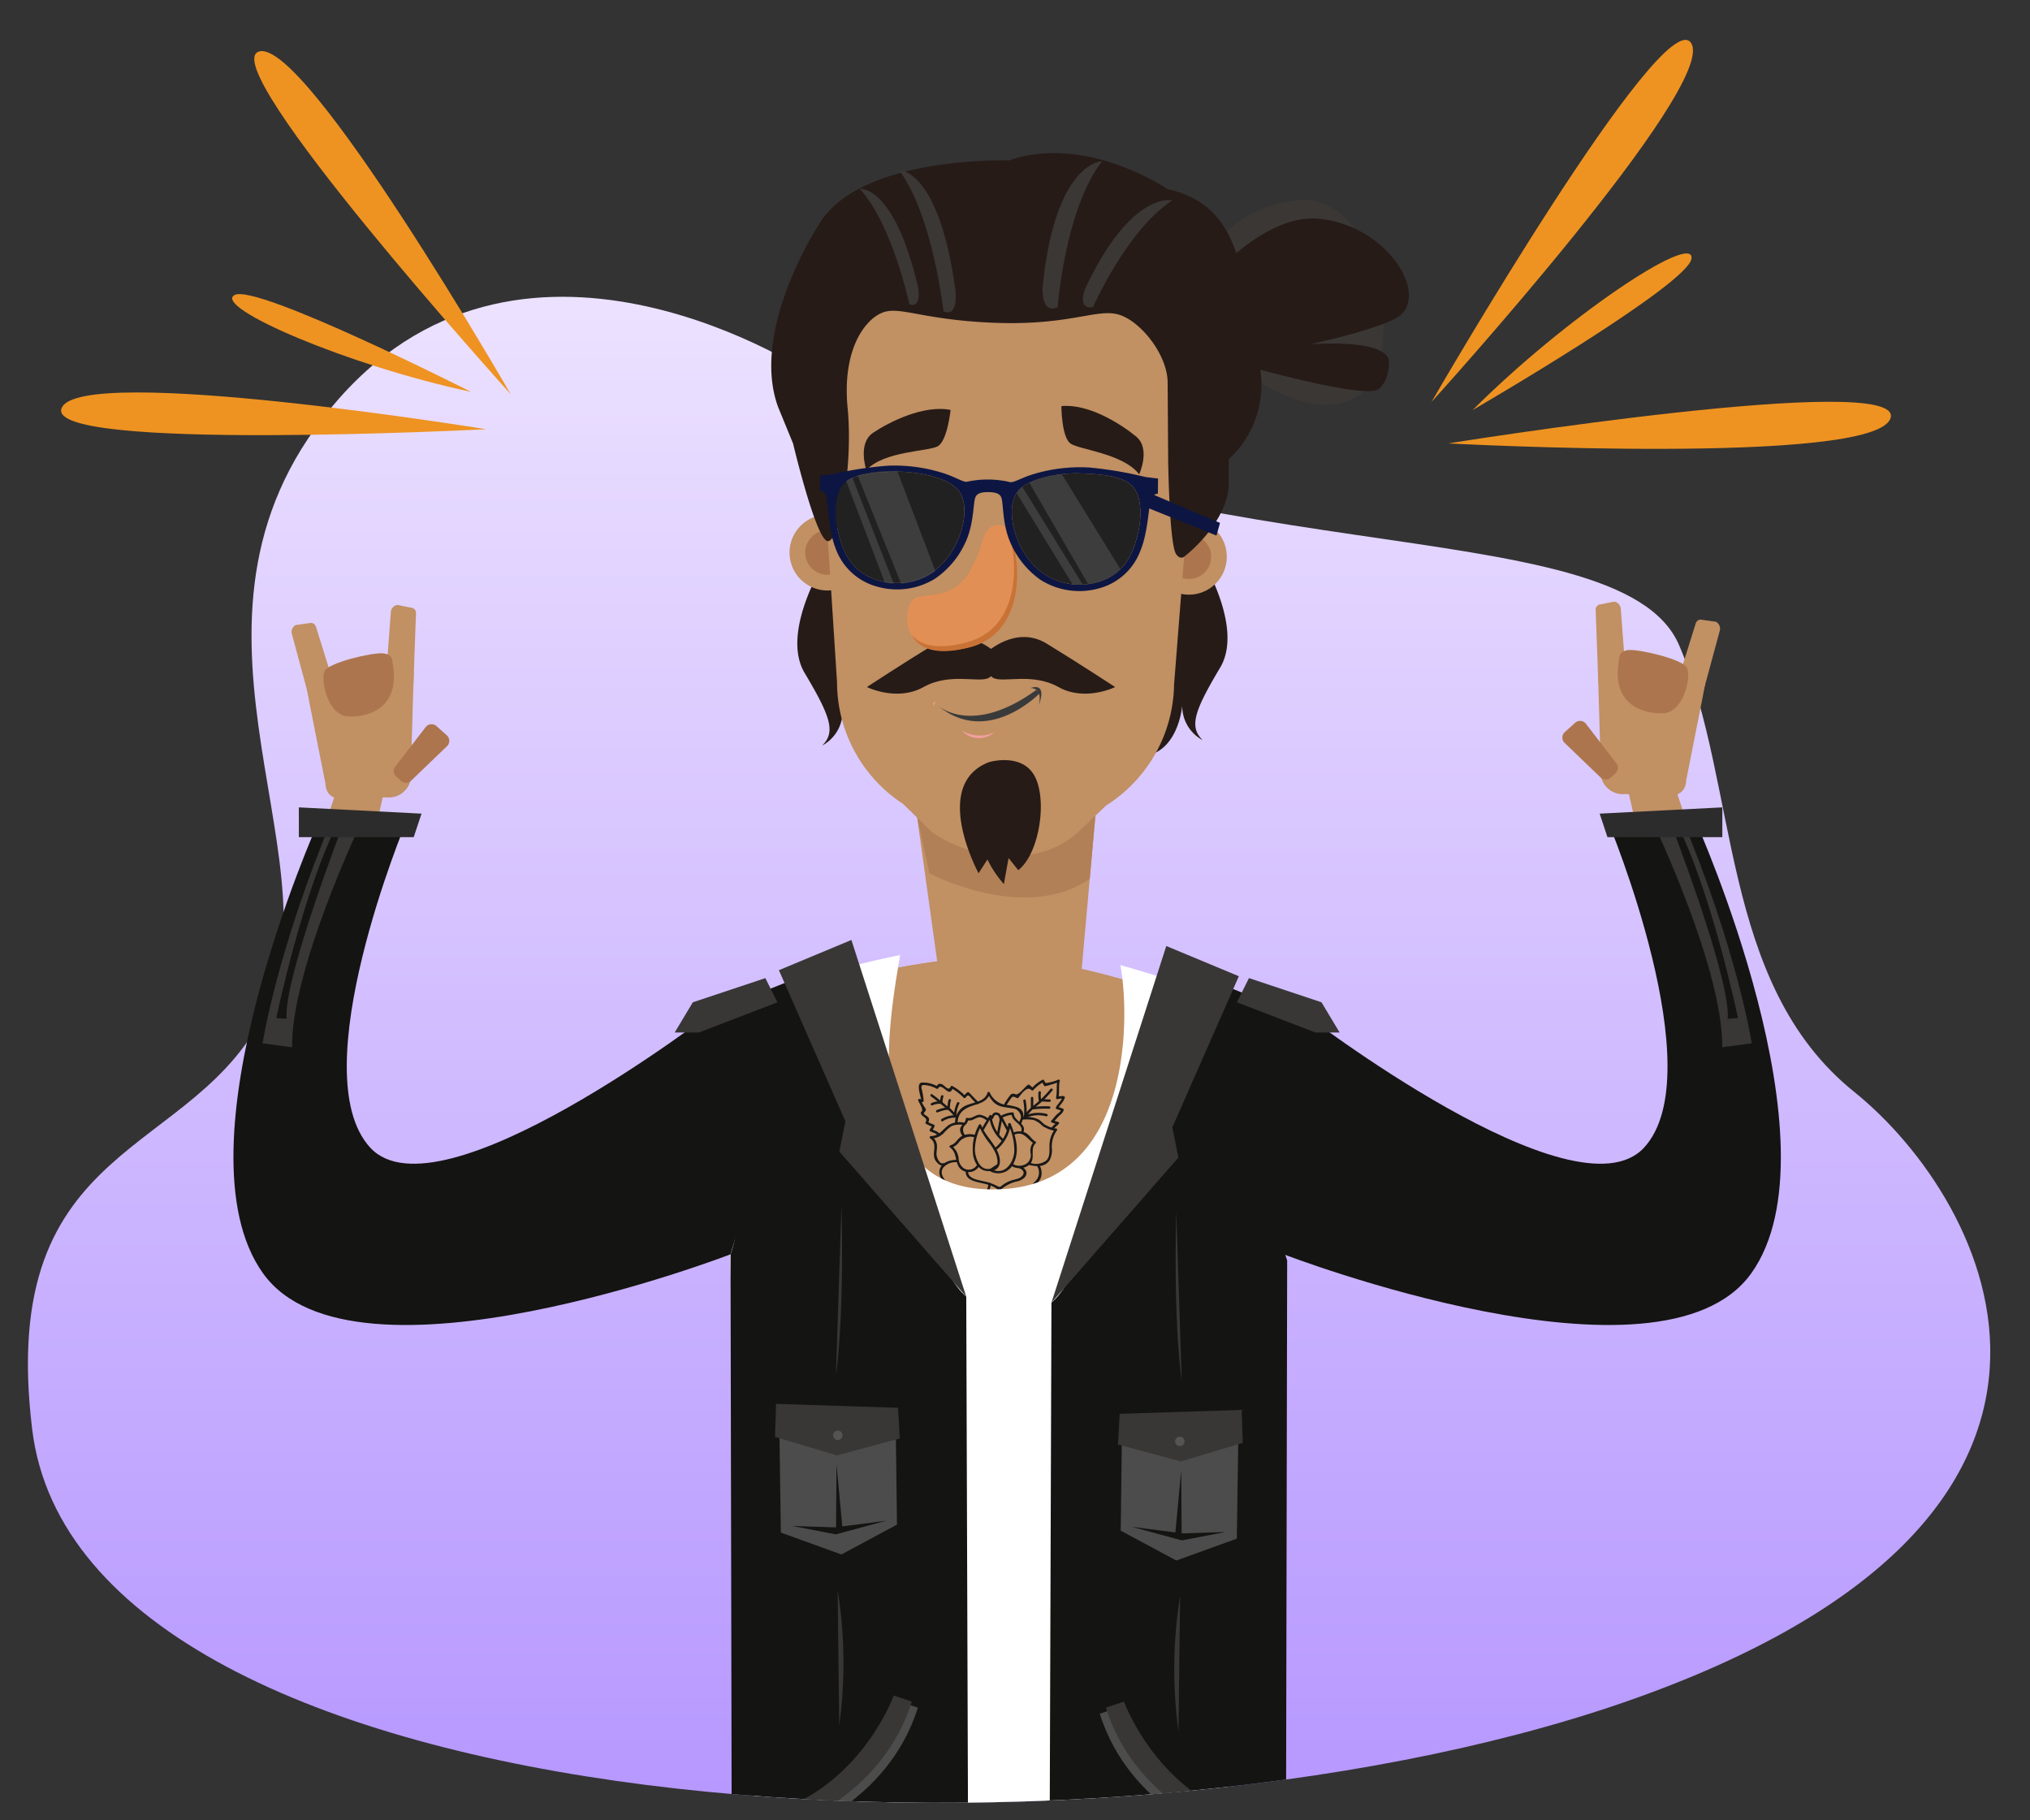 <svg xmlns="http://www.w3.org/2000/svg" xmlns:xlink="http://www.w3.org/1999/xlink" width="232" height="208" viewBox="0 0 232 208">
  <rect x="0" y="0" width="232" height="208" fill="#333333" stroke="none"/>
  <defs>
    <clipPath id="clip-path">
      <path id="Trazado_5354" data-name="Trazado 5354" d="M6614.078,1080.587c-13.524-10.872-.93-34.782-5.278-49.981l-12.52-72.413H6427.559v120.113c-9.863,10.158-25.125,12.865-21.707,40.86,5.577,45.68,121.018,52.257,181.919,31.175S6629.557,1093.03,6614.078,1080.587Z" fill="none"/>
    </clipPath>
    <linearGradient id="linear-gradient" x1="0.5" x2="0.5" y2="1" gradientUnits="objectBoundingBox">
      <stop offset="0" stop-color="#f1e8ff"/>
      <stop offset="0.256" stop-color="#e0d1ff"/>
      <stop offset="1" stop-color="#b393ff"/>
    </linearGradient>
  </defs>
  <g id="Grupo_2594" data-name="Grupo 2594" transform="translate(-6402.172 -955.824)">
    <g id="Grupo_2593" data-name="Grupo 2593">
      <g id="Grupo_2592" data-name="Grupo 2592">
        <g id="Grupo_2591" data-name="Grupo 2591">
          <g id="Grupo_2590" data-name="Grupo 2590" clip-path="url(#clip-path)">
            <path id="Trazado_5233" data-name="Trazado 5233" d="M6495.056,998.687s-32.52-21.822-54.144,2.681-.183,52.093-8.219,69.567-30.953,14.559-26.841,48.231c5.577,45.68,121.018,52.257,181.919,31.175s41.786-57.311,26.307-69.754-13.144-35.066-20.016-51.056S6534.961,1022.165,6495.056,998.687Z" fill="url(#linear-gradient)"/>
            <g id="Grupo_2589" data-name="Grupo 2589">
              <path id="Trazado_5234" data-name="Trazado 5234" d="M6592.744,1043.122l5.312,16.158-6.973-.462-3.119-13.926Z" fill="#c19063"/>
              <g id="Grupo_2571" data-name="Grupo 2571">
                <path id="Trazado_5235" data-name="Trazado 5235" d="M6596.721,1035.694c.016-.106.307-1.6.3-1.7-.035-1.036-.909-1.368-1.9-1.411l-8.035-1.911a1.838,1.838,0,0,0-.968.005,1.893,1.893,0,0,0-1.329,1.727l.351,11.935a2.054,2.054,0,0,0,.382,1.108,2.541,2.541,0,0,0,2.392,1.109l4.07.179c2.291.292,2.853-.725,2.9-1.77Z" fill="#c19063"/>
              </g>
              <path id="Trazado_5236" data-name="Trazado 5236" d="M6586.79,1044.187l-.546.49a.851.851,0,0,1-1.2-.065l-4.1-3.94a.85.85,0,0,1,.065-1.2l1.177-1.056a.85.85,0,0,1,1.2.066l3.47,4.505A.849.849,0,0,1,6586.79,1044.187Z" fill="#ad754e"/>
              <path id="Trazado_5237" data-name="Trazado 5237" d="M6584.832,1033.744l-.3-8.248a.6.6,0,0,1,.565-.613l1.55-.313a.885.885,0,0,1,.753.766l.568,7.538c.007.362-.851.333-1.21.29l-.889.852C6585.572,1033.981,6584.84,1034.04,6584.832,1033.744Z" fill="#c19063"/>
              <path id="Trazado_5238" data-name="Trazado 5238" d="M6593.512,1034.917l2.461-7.878a.6.6,0,0,1,.737-.39l1.566.221a.884.884,0,0,1,.455.974l-1.975,7.3c-.113.344-.912.03-1.237-.129l-1.122.507C6594.131,1035.387,6593.421,1035.2,6593.512,1034.917Z" fill="#c19063"/>
              <path id="Trazado_5239" data-name="Trazado 5239" d="M6587.228,1031.071s-.1-.869,1.09-.971,6.1,1.022,6.639,2.009-.34,5.108-2.689,5.21S6586.207,1036.333,6587.228,1031.071Z" fill="#ad754e"/>
              <g id="Grupo_2588" data-name="Grupo 2588">
                <path id="Trazado_5240" data-name="Trazado 5240" d="M6441.5,1043.5l-5.312,16.158,6.972-.462,3.119-13.926Z" fill="#c19063"/>
                <path id="Trazado_5241" data-name="Trazado 5241" d="M6538.742,1018.349s5.837,8.789,2.877,13.757-3.576,6.755-2,8.293a4.425,4.425,0,0,1-2.336-3.959s-.362,4.863-3.934,5.709-24.981-6.188-24.981-6.188Z" fill="#261b17"/>
                <path id="Trazado_5242" data-name="Trazado 5242" d="M6497.008,1018.967s-5.836,8.788-2.876,13.756,3.575,6.755,2,8.293a4.423,4.423,0,0,0,2.335-3.958s.363,4.862,3.934,5.708,24.981-6.188,24.981-6.188Z" fill="#261b17"/>
                <path id="Trazado_5243" data-name="Trazado 5243" d="M6539.187,987.389c.106-.317,2.115-7.788,11.418-8.7s12.685,18.747,6.66,22.447-15.435-4.7-15.435-4.7Z" fill="#3a3735"/>
                <path id="Trazado_5244" data-name="Trazado 5244" d="M6536.65,992.252s8.391-12.369,16.459-11.417,12.718,9.3,8.49,11.417-17.289,4.7-19.769,4.179S6536.544,993.52,6536.65,992.252Z" fill="#261b17"/>
                <g id="Grupo_2572" data-name="Grupo 2572">
                  <circle id="Elipse_476" data-name="Elipse 476" cx="4.334" cy="4.334" r="4.334" transform="translate(6533.71 1015.109)" fill="#c19063"/>
                  <circle id="Elipse_477" data-name="Elipse 477" cx="2.543" cy="2.543" r="2.543" transform="translate(6535.502 1016.901)" fill="#ad754e"/>
                </g>
                <g id="Grupo_2573" data-name="Grupo 2573">
                  <circle id="Elipse_478" data-name="Elipse 478" cx="4.334" cy="4.334" r="4.334" transform="translate(6492.402 1014.632)" fill="#c19063"/>
                  <circle id="Elipse_479" data-name="Elipse 479" cx="2.543" cy="2.543" r="2.543" transform="translate(6494.194 1016.424)" fill="#ad754e"/>
                </g>
                <ellipse id="Elipse_480" data-name="Elipse 480" cx="23.471" cy="18.206" rx="23.471" ry="18.206" transform="matrix(0.999, -0.032, 0.032, 0.999, 6490.717, 1134.162)" fill="#c19063"/>
                <path id="Trazado_5245" data-name="Trazado 5245" d="M6489.114,1159.933l51.411.691,6.491,37.854h-59.152Z" fill="#0f3d6b"/>
                <path id="Trazado_5246" data-name="Trazado 5246" d="M6506.977,1049.142l2.81,20.169,15.75.114,1.845-20.631Z" fill="#c19063"/>
                <path id="Trazado_5247" data-name="Trazado 5247" d="M6508.39,1055.614s10.915,5.781,18.326.616l.665-7.436-20.4.348Z" fill="#b28056"/>
                <path id="Trazado_5248" data-name="Trazado 5248" d="M6517.855,1068.695l29.588,5s10.059,5.739-.833,17.277l-9.18,64.842a76.8,76.8,0,0,1-46.136-3.454l-4.87-60.591s-13-8.9.143-19.741Z" fill="#c19063"/>
                <path id="Trazado_5249" data-name="Trazado 5249" d="M6540.939,1077.554l6.5-3.861s-21.647-9.259-33.339-8.488-20.689,4.084-27.537,6.821l16.252,12.208Z" fill="#c19063"/>
                <path id="Trazado_5250" data-name="Trazado 5250" d="M6486.567,1072.026c6.848-2.737,15.844-6.05,27.537-6.821s33.339,8.488,33.339,8.488,10.059,5.739-.833,17.277l-9.18,64.842a76.8,76.8,0,0,1-46.136-3.453l-4.87-60.592S6473.422,1082.87,6486.567,1072.026Z" fill="#c19063"/>
                <g id="Grupo_2574" data-name="Grupo 2574">
                  <path id="Trazado_5251" data-name="Trazado 5251" d="M6514.312,1084.389c.5,1.332,1.8,2.272,2.088,3.69.2.981-.24,1.558-1.235,1.565-1.024.007-1.561-.81-1.769-1.747a5.627,5.627,0,0,1,.639-3.514c.073-.162.312-.021.239.14a6.073,6.073,0,0,0-.686,2.705c.037.909.57,2.457,1.794,2.129l.757-.5a1.082,1.082,0,0,0,.015-.5,2.522,2.522,0,0,0-.232-.828,6.191,6.191,0,0,0-.624-1.019,8.945,8.945,0,0,1-1.253-2.05c-.062-.168.206-.24.267-.074Z" fill="#191817"/>
                  <path id="Trazado_5252" data-name="Trazado 5252" d="M6517.671,1084.342a4.4,4.4,0,0,1-1.665,2.9c-.152.094-.292-.146-.14-.239a4.236,4.236,0,0,0,1.538-2.732c.026-.176.293-.1.267.073Z" fill="#191817"/>
                  <path id="Trazado_5253" data-name="Trazado 5253" d="M6517.686,1084.243c.534,1.39,1.051,2.982.37,4.419a1.935,1.935,0,0,1-2.671,1.023c-.16-.077-.02-.316.14-.239,1.442.7,2.445-.678,2.566-1.982a7.094,7.094,0,0,0-.672-3.147c-.064-.167.2-.239.267-.074Z" fill="#191817"/>
                  <path id="Trazado_5254" data-name="Trazado 5254" d="M6517.205,1084.946q-.372-.681-.72-1.374l.253-.033-.352,1.859c-.033.175-.3.1-.267-.074l.352-1.859a.14.14,0,0,1,.253-.033q.348.693.721,1.374c.085.156-.154.3-.24.14Z" fill="#191817"/>
                  <path id="Trazado_5255" data-name="Trazado 5255" d="M6516.69,1086.214a4.3,4.3,0,0,1-1.458-2.812l.253.033-.893,1.507a.138.138,0,0,1-.239-.139l.893-1.508a.14.14,0,0,1,.253.033,4.045,4.045,0,0,0,1.331,2.646c.142.1,0,.346-.14.24Z" fill="#191817"/>
                  <path id="Trazado_5256" data-name="Trazado 5256" d="M6516.41,1083.764c-.031-.229-.1-.536-.384-.552-.239-.014-.282.29-.394.447s-.343,0-.239-.14a3.282,3.282,0,0,1,.258-.441.5.5,0,0,1,.458-.135c.41.075.529.459.578.821.023.176-.254.175-.277,0Z" fill="#191817"/>
                  <path id="Trazado_5257" data-name="Trazado 5257" d="M6517.964,1085.241a1.846,1.846,0,0,1,1.285-.037c.537.2.772.77,1.249,1.056a.14.14,0,0,1,.028.218c-.709.631.075,1.78-.742,2.45a1.769,1.769,0,0,1-1.994.138.139.139,0,0,1,.14-.239,1.468,1.468,0,0,0,1.4.051,1.175,1.175,0,0,0,.63-1.266,1.481,1.481,0,0,1,.366-1.33l.029.217c-.751-.451-1.178-1.486-2.255-1.019-.162.07-.3-.168-.14-.239Z" fill="#191817"/>
                  <path id="Trazado_5258" data-name="Trazado 5258" d="M6513.472,1085.758a1.667,1.667,0,0,0-1.78.68,1.548,1.548,0,0,1-.831.528l.033-.254a2.129,2.129,0,0,1,.843,1.566,1.377,1.377,0,0,0,.626,1.068,1.1,1.1,0,0,0,1.461-.394.139.139,0,0,1,.24.14,1.375,1.375,0,0,1-1.841.493c-1.041-.538-.527-1.99-1.469-2.633a.141.141,0,0,1,.034-.254c.638-.182.781-.749,1.311-1.066a2.1,2.1,0,0,1,1.447-.141c.175.032.1.3-.074.267Z" fill="#191817"/>
                  <path id="Trazado_5259" data-name="Trazado 5259" d="M6516.518,1083.34a3.351,3.351,0,0,1,1.379-.414.142.142,0,0,1,.139.138c.026.9,1.542,1.135,1.075,2.178-.073.162-.312.021-.239-.14.228-.509-.345-.86-.656-1.169a1.267,1.267,0,0,1-.457-.869l.138.139a3.251,3.251,0,0,0-1.305.4c-.17.056-.243-.211-.074-.267Z" fill="#191817"/>
                  <path id="Trazado_5260" data-name="Trazado 5260" d="M6514.962,1083.857a5.652,5.652,0,0,0-.5-.3c-.413-.167-.635,0-.977.158a1.182,1.182,0,0,1-.835.115l.175-.133a1.009,1.009,0,0,1-.181.505c-.1.145-.294.27-.359.43a.918.918,0,0,0,.167.88c.1.148-.14.287-.24.14a1.108,1.108,0,0,1-.313-.807c.069-.464.6-.679.649-1.148a.142.142,0,0,1,.176-.134c.542.124.934-.388,1.463-.362a2.232,2.232,0,0,1,.913.412c.157.085.017.324-.14.239Z" fill="#191817"/>
                  <path id="Trazado_5261" data-name="Trazado 5261" d="M6518.844,1089.091c.561.242.885.77.416,1.287a1.885,1.885,0,0,1-1,.473,4.157,4.157,0,0,0-1.783.977.141.141,0,0,1-.2,0c-.724-.708-1.8-.721-2.725-1.023-.54-.177-.965-.423-1.015-1.028-.015-.178.262-.177.277,0,.063.761,1.223.89,1.808,1.033a5.931,5.931,0,0,1,1.537.543c.312.169.336.071.611-.13a3.7,3.7,0,0,1,.8-.443c.3-.121.615-.173.921-.273.635-.206,1.013-.829.206-1.177-.163-.07-.022-.309.14-.239Z" fill="#191817"/>
                  <path id="Trazado_5262" data-name="Trazado 5262" d="M6515.388,1091.1a1.647,1.647,0,0,1-1.311,1.63,2.036,2.036,0,0,1-1.145-.226,2.745,2.745,0,0,0-2.308-.115.14.14,0,0,1-.2-.157c.324-1.049-1.061-1.569-.884-2.64.154-.929,1.2-1.252,2.014-1.235a.139.139,0,0,1,0,.277,1.814,1.814,0,0,0-1.592.629c-.37.561-.036,1.085.307,1.534a1.518,1.518,0,0,1,.422,1.509l-.2-.157a2.766,2.766,0,0,1,2.142-.069c.48.165.928.486,1.465.369a1.378,1.378,0,0,0,1.02-1.349.139.139,0,0,1,.277,0Z" fill="#191817"/>
                  <path id="Trazado_5263" data-name="Trazado 5263" d="M6512.247,1084.367a2.393,2.393,0,0,0-1.325.134,4.375,4.375,0,0,0-.875.782,2.1,2.1,0,0,1-1.488.637l.07-.258a1.35,1.35,0,0,1,.627,1.167c.006.3-.058.6-.055.908,0,.266.326,1.179.79,1,.167-.064.239.2.074.267-.373.144-.829-.312-1-.606-.474-.836.356-1.82-.58-2.5a.14.14,0,0,1,.07-.258c.97-.017,1.308-.724,2-1.23a2.335,2.335,0,0,1,1.691-.323c.177.013.178.291,0,.277Z" fill="#191817"/>
                  <path id="Trazado_5264" data-name="Trazado 5264" d="M6518.654,1084.045c.191-.423.307-.657.038-1.072a.954.954,0,0,0-.764-.487c-.439-.092-.9-.116-1.328-.234-.825-.225-1.142-.759-1.557-1.455l.253-.033c-.231.771-.853,1.05-1.576,1.273-1.187.366-2.076.779-2.118,2.154,0,.177-.282.178-.277,0a2.142,2.142,0,0,1,.917-1.873c.887-.581,2.432-.446,2.787-1.627a.14.14,0,0,1,.253-.033,2.37,2.37,0,0,0,1.718,1.394,6.752,6.752,0,0,1,1.476.305c.835.362.739,1.112.418,1.828-.073.162-.312.022-.24-.14Z" fill="#191817"/>
                  <path id="Trazado_5265" data-name="Trazado 5265" d="M6518.991,1083.486a3.343,3.343,0,0,1,1.889.259,5.531,5.531,0,0,1,.609.527,3.444,3.444,0,0,0,1.4.508.14.14,0,0,1,.061.231,3.172,3.172,0,0,0-.563,2.049,2.416,2.416,0,0,1-.262,1.347c-.57.837-1.537.714-2.386.522-.174-.039-.1-.306.074-.267a1.937,1.937,0,0,0,1.929-.228c.428-.4.357-1.034.372-1.571a3.228,3.228,0,0,1,.64-2.047l.061.231a3.638,3.638,0,0,1-1.52-.579,2.648,2.648,0,0,0-.99-.664,4.765,4.765,0,0,0-1.313-.041.139.139,0,0,1,0-.277Z" fill="#191817"/>
                  <path id="Trazado_5266" data-name="Trazado 5266" d="M6520.939,1088.914a1.739,1.739,0,0,1,.152,1.575c-.449.911-1.548,1.195-1.362,2.419a.141.141,0,0,1-.171.17,4.118,4.118,0,0,0-1.628-.077,6.68,6.68,0,0,1-1.192.174,2.135,2.135,0,0,1-.995-.22c-.343-.187-.555-.554-.922-.7-.163-.067-.091-.335.074-.268a2.28,2.28,0,0,1,.6.428,2.154,2.154,0,0,0,1.91.413,5.59,5.59,0,0,1,2.225-.013l-.17.17a1.888,1.888,0,0,1,.416-1.537c.181-.234.409-.414.6-.631a1.375,1.375,0,0,0,.216-1.759c-.077-.16.162-.3.24-.14Z" fill="#191817"/>
                  <path id="Trazado_5267" data-name="Trazado 5267" d="M6513.8,1081.948c-.191-.176-.372-.359-.551-.548-.223-.235-.4-.653-.72-.162a.141.141,0,0,1-.218.028,6.086,6.086,0,0,0-1.432-1.106l.189-.05c-.109.24-.145.492-.449.466s-.948-.947-1.221-.4a.14.14,0,0,1-.189.049,3.208,3.208,0,0,0-1.538-.422c-.33.074-.154.438-.1.7a10.2,10.2,0,0,1,.157,1.011c.017.177-.26.176-.277,0-.039-.393-.582-1.778-.008-1.978a3.225,3.225,0,0,1,1.907.449l-.19.05c.146-.291.31-.456.638-.328.384.151.761.863,1.032.267a.14.14,0,0,1,.189-.05,6.314,6.314,0,0,1,1.489,1.149l-.217.028a1.665,1.665,0,0,1,.45-.466.139.139,0,0,1,.168.021c.37.36.708.749,1.087,1.1.132.122-.065.317-.195.2Z" fill="#191817"/>
                  <path id="Trazado_5268" data-name="Trazado 5268" d="M6507.554,1081.757c-.117-.032-.235-.066-.352-.1l.171-.17a7.525,7.525,0,0,0,.509.907c.035.069.091.11.1.188.033.195-.253.392-.244.46.019.155.475.328.565.522.112.242.017.409-.115.623l-.05-.19a5.9,5.9,0,0,0,.742.332.141.141,0,0,1,.1.17,1.83,1.83,0,0,1-.312.537l-.049-.189c.283.142.693.234.9.491.108.139-.086.336-.2.2-.18-.229-.589-.322-.84-.448a.14.14,0,0,1-.05-.19,2.7,2.7,0,0,0,.284-.471l.1.171a6.512,6.512,0,0,1-.809-.359.14.14,0,0,1-.049-.19c.327-.53-.465-.582-.545-1.039a.146.146,0,0,1,.064-.156c.3-.214-.259-.989-.368-1.291a.14.14,0,0,1,.171-.171c.117.034.234.068.352.1a.139.139,0,0,1-.074.267Z" fill="#191817"/>
                  <path id="Trazado_5269" data-name="Trazado 5269" d="M6523.259,1079.434c-.095.627,0,1.258-.125,1.883l-.17-.17a2.579,2.579,0,0,1,.765-.073.139.139,0,0,1,.133.175c-.141.5-.539.8-.779,1.241l-.083-.2a4.48,4.48,0,0,1,.636.219.141.141,0,0,1,.1.17,1.206,1.206,0,0,1-.418.552c-.29.257-.508.568-.788.835l-.028-.218a6.283,6.283,0,0,0,.607.172.14.14,0,0,1,.061.232c-.184.177-.376.345-.553.53-.123.129-.319-.067-.2-.2.177-.185.369-.353.554-.53l.061.232a6.708,6.708,0,0,1-.674-.2.139.139,0,0,1-.028-.217c.2-.192.349-.422.542-.619s.491-.343.593-.646l.1.171a4.544,4.544,0,0,0-.636-.219.14.14,0,0,1-.083-.2c.224-.415.62-.708.751-1.174l.134.175a1.952,1.952,0,0,0-.692.063.14.14,0,0,1-.17-.171c.124-.623.03-1.256.125-1.883.026-.176.293-.1.267.074Z" fill="#191817"/>
                  <path id="Trazado_5270" data-name="Trazado 5270" d="M6523.239,1079.441a12.787,12.787,0,0,1-1.592.493.14.14,0,0,1-.157-.063,3.911,3.911,0,0,1-.231-.468l.189.049a4.281,4.281,0,0,0-1.174.918.14.14,0,0,1-.218.028c-.483-.583-1.212.509-1.5.868a.133.133,0,0,1-.135.035c-.281-.106-.437-.284-.668-.02a10.615,10.615,0,0,0-.648.979c-.1.146-.34.008-.239-.14a7.782,7.782,0,0,1,.774-1.172.386.386,0,0,1,.271-.149c.354-.024.333.227.723-.064.365-.272.65-.674,1.023-.955a.137.137,0,0,1,.14,0,1.879,1.879,0,0,1,.451.423l-.217.028a4.572,4.572,0,0,1,1.274-1.018.138.138,0,0,1,.189.05c.161.356.156.351.561.254a4.112,4.112,0,0,0,1.04-.315c.157-.085.3.154.14.239Z" fill="#191817"/>
                  <path id="Trazado_5271" data-name="Trazado 5271" d="M6522.342,1080.341" fill="#191817"/>
                  <path id="Trazado_5272" data-name="Trazado 5272" d="M6522.462,1080.41a11.886,11.886,0,0,1-1.607,1.632,6.416,6.416,0,0,0-1.483,1.5c-.087.156-.326.016-.239-.14a5.42,5.42,0,0,1,1.285-1.348,12.471,12.471,0,0,0,1.8-1.784c.107-.14.348,0,.24.139Z" fill="#191817"/>
                  <path id="Trazado_5273" data-name="Trazado 5273" d="M6511.257,1083.43a4.548,4.548,0,0,0-1.161-1.121c-.506-.409-1-.831-1.531-1.207-.144-.1-.006-.343.14-.239.552.39,1.062.826,1.587,1.25a4.711,4.711,0,0,1,1.2,1.177.139.139,0,0,1-.239.14Z" fill="#191817"/>
                  <path id="Trazado_5274" data-name="Trazado 5274" d="M6521.739,1083.38a3.536,3.536,0,0,0-2.242.137c-.162.073-.3-.166-.14-.239a3.825,3.825,0,0,1,2.456-.165.139.139,0,0,1-.074.267Z" fill="#191817"/>
                  <path id="Trazado_5275" data-name="Trazado 5275" d="M6522.081,1082.517a11.559,11.559,0,0,0-1.834.071c-.174.038-.248-.229-.074-.267a12.04,12.04,0,0,1,1.908-.081c.178-.011.177.267,0,.277Z" fill="#191817"/>
                  <path id="Trazado_5276" data-name="Trazado 5276" d="M6522.124,1081.725c-.291.011-.579-.033-.87-.038a.139.139,0,0,1,0-.277c.291.005.579.049.87.038.179-.007.178.27,0,.277Z" fill="#191817"/>
                  <path id="Trazado_5277" data-name="Trazado 5277" d="M6521.132,1080.642a2.851,2.851,0,0,0,.038.907c.054.171-.213.244-.267.074a3.074,3.074,0,0,1-.048-.981.139.139,0,0,1,.277,0Z" fill="#191817"/>
                  <path id="Trazado_5278" data-name="Trazado 5278" d="M6520.261,1081.284v1.133a.139.139,0,0,1-.277,0v-1.133a.139.139,0,0,1,.277,0Z" fill="#191817"/>
                  <path id="Trazado_5279" data-name="Trazado 5279" d="M6519.386,1081.549a6.18,6.18,0,0,1,.092,1.773.138.138,0,0,1-.277,0,5.909,5.909,0,0,0-.082-1.7.139.139,0,0,1,.267-.074Z" fill="#191817"/>
                  <path id="Trazado_5280" data-name="Trazado 5280" d="M6511.815,1081.925a3.206,3.206,0,0,0-.343,1.435c.01.178-.267.178-.277,0a3.39,3.39,0,0,1,.353-1.509c.067-.162.336-.091.267.074Z" fill="#191817"/>
                  <path id="Trazado_5281" data-name="Trazado 5281" d="M6510.844,1081.618c-.15.29-.056.642-.16.949-.058.167-.325.095-.268-.074.114-.335.021-.691.188-1.015.082-.158.321-.018.24.14Z" fill="#191817"/>
                  <path id="Trazado_5282" data-name="Trazado 5282" d="M6509.987,1081.132a1.761,1.761,0,0,0-.082.681.139.139,0,0,1-.277,0,1.955,1.955,0,0,1,.092-.754c.067-.163.336-.092.267.073Z" fill="#191817"/>
                  <path id="Trazado_5283" data-name="Trazado 5283" d="M6511.333,1083.536a2.577,2.577,0,0,0-1.409.4c-.151.1-.29-.144-.14-.24a2.831,2.831,0,0,1,1.549-.434c.178.008.179.285,0,.277Z" fill="#191817"/>
                  <path id="Trazado_5284" data-name="Trazado 5284" d="M6510.419,1082.631a4.621,4.621,0,0,0-1.094.3.139.139,0,0,1-.074-.268,4.954,4.954,0,0,1,1.168-.307c.179-.006.178.271,0,.278Z" fill="#191817"/>
                  <path id="Trazado_5285" data-name="Trazado 5285" d="M6509.593,1081.951a1.8,1.8,0,0,0-.844.17c-.158.083-.3-.156-.14-.239a2.086,2.086,0,0,1,.984-.208.139.139,0,0,1,0,.277Z" fill="#191817"/>
                </g>
                <path id="Trazado_5286" data-name="Trazado 5286" d="M6495.148,993.293c-.749-10.187,8.394-14.579,20.4-15.461,11.812-.868,23.747,4.739,24.055,14.652h.018l-.013.165c0,.106.01.21.009.317a18.121,18.121,0,0,1-.266,2.938l-3,38.154a16.622,16.622,0,0,1-7.749,13.793l-3.33,3.165a10.4,10.4,0,0,1-7.813,2.505,14.558,14.558,0,0,1-8.794-2.625l-3.285-3.214a16.621,16.621,0,0,1-7.548-13.9l-2.505-39.052C6495.245,994.246,6495.183,993.767,6495.148,993.293Z" fill="#c19063"/>
                <path id="Trazado_5287" data-name="Trazado 5287" d="M6488.19,1164.188l-2.876-71.664c-1.521-1.205-5.55-4.872-5.782-10.035-.181-4.028,1.969-7.92,6.389-11.567l.172-.142.208-.083a99.5,99.5,0,0,1,18.744-5.741c-1.359,8.087-4.9,27.445,11.4,26.762,15.654-.656,14.715-20.891,13.767-25.613a154.512,154.512,0,0,1,18.056,6.273l.076.032.07.04a10.534,10.534,0,0,1,4.854,7.109c.559,3.753-1.137,7.808-5.041,12.057l-5.956,74.2S6503.942,1170.742,6488.19,1164.188Z" fill="#fff"/>
                <path id="Trazado_5288" data-name="Trazado 5288" d="M6489.123,1077.654l-3.086-6.957s-11.608,8.335-15.1,15.629c0,0,2.367,9.177,14.609,12.412l9.388-15.372Z" fill="#fff"/>
                <path id="Trazado_5289" data-name="Trazado 5289" d="M6535.618,999.629l.058,8.829s.136,9.479.894,10.653c.463.719.926.332.926.332s4.571-3.43,5.1-7.869V1008.3a11.535,11.535,0,0,0,3.277-11.734c-2.008-7.4-.783-17.02-10.275-19.135,0,0-9.271-6.343-18.1-3.277,0,0-17.289-.578-21.835,7.481,0,0-7.823,11.971-4.546,20.745l1.692,4.123s2.648,11.161,3.988,11.157,2.883-8.726,2.249-15.174,1.772-9.907,3.781-10.857,4.335.669,12.474,1.057c8.88.423,12.051-1.587,14.588-.952S6535.659,996.356,6535.618,999.629Z" fill="#261b17"/>
                <path id="Trazado_5290" data-name="Trazado 5290" d="M6510.81,1002.666s-.364,3.558-1.481,4.16-6.081.515-8.145,2.708c0,0-1.04-3.042.767-4.256S6507.716,1002.051,6510.81,1002.666Z" fill="#261b17"/>
                <path id="Trazado_5291" data-name="Trazado 5291" d="M6523.475,1002.228s.006,3.577,1.056,4.288,6,1.121,7.833,3.51c0,0,1.34-2.922-.336-4.311S6526.614,1001.926,6523.475,1002.228Z" fill="#261b17"/>
                <path id="Trazado_5292" data-name="Trazado 5292" d="M6527.082,990.924s3.882-8.823,9.061-12.2c0,0-4.647-1.183-9.925,10.025C6526.218,988.746,6525.166,991.186,6527.082,990.924Z" fill="#3a3735"/>
                <path id="Trazado_5293" data-name="Trazado 5293" d="M6523.047,990.935s.844-11.3,5.084-16.683c0,0-5.37-.046-6.81,14.411C6521.321,988.663,6521.111,991.783,6523.047,990.935Z" fill="#3a3735"/>
                <path id="Trazado_5294" data-name="Trazado 5294" d="M6509.991,991.394s-1.205-11-5.084-16.143c0,0,4.623-.179,6.474,13.884C6511.381,989.135,6511.694,992.172,6509.991,991.394Z" fill="#3a3735"/>
                <path id="Trazado_5295" data-name="Trazado 5295" d="M6506.1,990.6s-1.953-9.183-5.665-13.192c0,0,3.887-.545,6.646,11.167C6507.076,988.572,6507.6,991.109,6506.1,990.6Z" fill="#3a3735"/>
                <path id="Trazado_5296" data-name="Trazado 5296" d="M6560.9,996.917s.2,2.233-1.149,3.343c-1.761,1.444-19.162-3.76-19.162-3.76S6559.6,993.037,6560.9,996.917Z" fill="#261b17"/>
                <path id="Trazado_5297" data-name="Trazado 5297" d="M6514.887,1030.416s3.355-3.219,6.9-1.054,7.83,4.969,7.83,4.969-3.433,1.7-6.473,0-6.371-.423-7.481-1.06S6514.887,1030.416,6514.887,1030.416Z" fill="#261b17"/>
                <path id="Trazado_5298" data-name="Trazado 5298" d="M6515.977,1030.416s-3.356-3.219-6.905-1.054-7.83,4.969-7.83,4.969,3.433,1.7,6.474,0,6.371-.423,7.48-1.06S6515.977,1030.416,6515.977,1030.416Z" fill="#261b17"/>
                <path id="Trazado_5299" data-name="Trazado 5299" d="M6515.19,1042.913s3.791-1.142,5.245,1.626.5,8.866-1.89,10.713l-1.108-1.38-.538,2.968a12.328,12.328,0,0,1-1.878-2.808l-1.012,1.574S6508.511,1045.509,6515.19,1042.913Z" fill="#261b17"/>
                <g id="Grupo_2577" data-name="Grupo 2577">
                  <g id="Grupo_2576" data-name="Grupo 2576">
                    <path id="Trazado_5300" data-name="Trazado 5300" d="M6512.6,1103.984l.228,67.862-27.026-2.836-.141-69.861s3.587-8.749-2.081-27.675l14.67-5.911S6506.823,1099.2,6512.6,1103.984Z" fill="#141412"/>
                    <g id="Grupo_2575" data-name="Grupo 2575">
                      <path id="Trazado_5301" data-name="Trazado 5301" d="M6491.208,1116.789l13.313.431.163,12.818-6.353,3.41-6.917-2.5Z" fill="#4c4c4c"/>
                      <path id="Trazado_5302" data-name="Trazado 5302" d="M6490.742,1120.01l7.08,2.117,7.18-1.932-.194-3.506-13.944-.451Z" fill="#383736"/>
                      <path id="Trazado_5303" data-name="Trazado 5303" d="M6497.773,1123.138l-.052,7.214-5.017-.162,4.991.959,5.75-1.555-5.011.647Z" fill="#141412"/>
                      <circle id="Elipse_481" data-name="Elipse 481" cx="0.539" cy="0.539" r="0.539" transform="translate(6497.389 1119.293)" fill="#545454"/>
                    </g>
                    <path id="Trazado_5304" data-name="Trazado 5304" d="M6497.9,1137.5l.185,15.483A52.82,52.82,0,0,0,6497.9,1137.5Z" fill="#383736"/>
                    <path id="Trazado_5305" data-name="Trazado 5305" d="M6498.339,1093.528l-.628,19.378S6498.67,1107,6498.339,1093.528Z" fill="#383736"/>
                    <path id="Trazado_5306" data-name="Trazado 5306" d="M6485.558,1168.1l27.8,2.8-.016,1.95-27.843-2.971Z" fill="#383736"/>
                    <path id="Trazado_5307" data-name="Trazado 5307" d="M6499.475,1063.231l13.124,40.753-14.5-16.577.69-3.454-7.6-17.268Z" fill="#383736"/>
                    <path id="Trazado_5308" data-name="Trazado 5308" d="M6505,1150.262s-3.454,9.671-13.124,13.124l.691,2.072s11.051-3.453,14.505-14.505Z" fill="#4c4c4c"/>
                    <path id="Trazado_5309" data-name="Trazado 5309" d="M6504.31,1149.572s-3.454,9.67-13.124,13.124l.691,2.072s11.052-3.454,14.5-14.506Z" fill="#383736"/>
                    <path id="Trazado_5310" data-name="Trazado 5310" d="M6438.548,1049.76s-16.659,37.135-6.308,51.572,53.42-2.183,53.42-2.183l4.65-15.538-6.731-12.137s-31.182,24.014-39.082,15.5,4.086-37.21,4.086-37.21Z" fill="#141412"/>
                    <path id="Trazado_5311" data-name="Trazado 5311" d="M6489.64,1067.589l1.381,2.763-8.979,3.454h-2.763l2.072-3.454Z" fill="#383736"/>
                    <path id="Trazado_5312" data-name="Trazado 5312" d="M6443.322,1050.093s-7.9,16.608-7.768,25.4l-3.377-.45s1.66-10.683,8.078-25.947Z" fill="#383736"/>
                    <path id="Trazado_5313" data-name="Trazado 5313" d="M6441.5,1049.733s-6.963,17.978-6.575,22.506l-1.178-.084s3.069-14.759,7.244-22.724Z" fill="#141412"/>
                  </g>
                </g>
                <g id="Grupo_2578" data-name="Grupo 2578">
                  <path id="Trazado_5314" data-name="Trazado 5314" d="M6513.108,1020.947a16.541,16.541,0,0,0,1.331-3.218c.422-1.584,1.1-2.165,2.583-1.777s3.625,11.957-4.139,13.843-7.456-3.755-6.591-5.2S6510.829,1024.976,6513.108,1020.947Z" fill="#e28f56"/>
                  <path id="Trazado_5315" data-name="Trazado 5315" d="M6512.657,1029.221c6.65-1.762,5.809-10.541,4.495-13.179,1.465,1.524,3.135,11.819-4.126,13.743-4.067,1.078-5.938.022-6.677-1.432C6507.27,1029.488,6509.143,1030.152,6512.657,1029.221Z" fill="#c97236"/>
                </g>
                <g id="Grupo_2579" data-name="Grupo 2579">
                  <path id="Trazado_5316" data-name="Trazado 5316" d="M6522.977,1014.051a3.453,3.453,0,1,0,3.449-3.263A3.36,3.36,0,0,0,6522.977,1014.051Z" fill="#231f20"/>
                  <path id="Trazado_5317" data-name="Trazado 5317" d="M6525.394,1013.326a.9.9,0,0,0,.013,1.215c.439.488-.281,1.213-.723.723a1.905,1.905,0,0,1-.172-2.454.528.528,0,0,1,.7-.183.513.513,0,0,1,.183.7Z" fill="#fff"/>
                </g>
                <g id="Grupo_2580" data-name="Grupo 2580">
                  <path id="Trazado_5318" data-name="Trazado 5318" d="M6502.986,1014.051a3.453,3.453,0,1,0,3.449-3.263A3.36,3.36,0,0,0,6502.986,1014.051Z" fill="#231f20"/>
                  <path id="Trazado_5319" data-name="Trazado 5319" d="M6505.4,1013.326a.9.9,0,0,0,.013,1.215c.439.488-.281,1.213-.723.723a1.907,1.907,0,0,1-.172-2.454.528.528,0,0,1,.7-.183.513.513,0,0,1,.183.7Z" fill="#fff"/>
                </g>
                <g id="Grupo_2582" data-name="Grupo 2582">
                  <g id="Grupo_2581" data-name="Grupo 2581">
                    <path id="Trazado_5320" data-name="Trazado 5320" d="M6515.843,1039.483a3.915,3.915,0,0,1-3.8-.225A2.668,2.668,0,0,0,6515.843,1039.483Z" fill="#f29fa0"/>
                    <path id="Trazado_5321" data-name="Trazado 5321" d="M6509.363,1035.994s-.581.106-.373.571C6508.99,1036.565,6508.381,1035.977,6509.363,1035.994Z" fill="#e69f73"/>
                  </g>
                  <path id="Trazado_5322" data-name="Trazado 5322" d="M6520.9,1036.371s1.082-2.587-.968-1.934C6519.937,1034.437,6521.377,1034.351,6520.9,1036.371Z" fill="#3a3a3a"/>
                  <path id="Trazado_5323" data-name="Trazado 5323" d="M6521.091,1034.948s-6,6.312-11.746,1.486c0,0,3.844,3.6,11.242-1.759Z" fill="#3a3a3a"/>
                </g>
                <g id="Grupo_2584" data-name="Grupo 2584">
                  <path id="Trazado_5324" data-name="Trazado 5324" d="M6525.615,1009.913c1.477.075,4.391.1,5.793,1.291s1.2,4.1.774,5.746-1.212,4.207-4.134,5.246a7.31,7.31,0,0,1-8.025-2.095c-1.926-2.213-2.881-5.962-1.689-7.907S6524.073,1009.833,6525.615,1009.913Z" fill="#fff" opacity="0.05"/>
                  <path id="Trazado_5325" data-name="Trazado 5325" d="M6498.845,1010.909c1.424-1.161,4.338-1.137,5.815-1.186,1.544-.051,6.083.447,7.239,2.413s.134,5.7-1.832,7.875a7.308,7.308,0,0,1-8.061,1.949c-2.9-1.092-3.641-3.664-4.039-5.319S6497.422,1012.07,6498.845,1010.909Z" fill="#fff" opacity="0.05"/>
                  <g id="Grupo_2583" data-name="Grupo 2583">
                    <path id="Trazado_5326" data-name="Trazado 5326" d="M6495.9,1010.154l-.015,1.728a.958.958,0,0,1,.775.79c.157.719.212,3.821.976,5.715a6.944,6.944,0,0,0,4.7,4.445,8.283,8.283,0,0,0,6.7-.885,10.031,10.031,0,0,0,3.33-3.85c1.14-2.229,1-4.7,1.269-5.423.2-.542.843-.623,1.5-.617s1.293.1,1.484.644c.255.729.072,3.2,1.171,5.445a10.054,10.054,0,0,0,3.262,3.91,8.294,8.294,0,0,0,6.684,1.006,6.955,6.955,0,0,0,4.784-4.359c.8-1.88.959-4.98,1.128-5.7a1,1,0,0,1,.855-.775l.016-1.728s-.709-.07-1.458-.174a43.727,43.727,0,0,0-6.4-1.082,18.388,18.388,0,0,0-6.125.681c-1.569.442-2.455,1.062-2.911.992a11.21,11.21,0,0,0-4.953-.044c-.457.061-1.328-.575-2.889-1.046a18.369,18.369,0,0,0-6.1-.791,42.994,42.994,0,0,0-6.37.966C6496.54,1010.1,6495.9,1010.154,6495.9,1010.154Zm22.439,2.04c1.192-1.944,5.739-2.361,7.281-2.281,1.477.075,4.391.1,5.793,1.291s1.2,4.1.774,5.746-1.212,4.207-4.134,5.246a7.31,7.31,0,0,1-8.025-2.095C6518.1,1017.888,6517.142,1014.139,6518.334,1012.194Zm-19.489-1.285c1.424-1.161,4.338-1.137,5.815-1.186,1.544-.051,6.083.447,7.239,2.413s.134,5.7-1.832,7.875a7.308,7.308,0,0,1-8.061,1.949c-2.9-1.092-3.641-3.664-4.039-5.319S6497.422,1012.07,6498.845,1010.909Zm34.1,2.787,8.25,3.325.4-1.446-8.359-3.542Z" fill="#0d1642"/>
                    <path id="Trazado_5327" data-name="Trazado 5327" d="M6520.023,1020.1a7.31,7.31,0,0,0,8.025,2.095c2.922-1.039,3.706-3.6,4.134-5.246s.628-4.559-.774-5.746-4.316-1.216-5.793-1.291c-1.542-.08-6.089.337-7.281,2.281S6518.1,1017.888,6520.023,1020.1Z" fill="#212121"/>
                    <path id="Trazado_5328" data-name="Trazado 5328" d="M6498.845,1010.909c1.424-1.161,4.338-1.137,5.815-1.186,1.544-.051,6.083.447,7.239,2.413s.134,5.7-1.832,7.875a7.308,7.308,0,0,1-8.061,1.949c-2.9-1.092-3.641-3.664-4.039-5.319S6497.422,1012.07,6498.845,1010.909Z" fill="#212121"/>
                    <path id="Trazado_5329" data-name="Trazado 5329" d="M6523.524,1010.011l6.691,10.84a5.757,5.757,0,0,1-2.167,1.345,7.624,7.624,0,0,1-1.52.368l-6.721-11.581A11.921,11.921,0,0,1,6523.524,1010.011Z" fill="#515151" opacity="0.58"/>
                    <path id="Trazado_5330" data-name="Trazado 5330" d="M6519.019,1011.464l6.887,11.158a7.358,7.358,0,0,1-1.161-.034l-6.391-10.424A2.762,2.762,0,0,1,6519.019,1011.464Z" fill="#515151" opacity="0.58"/>
                    <path id="Trazado_5331" data-name="Trazado 5331" d="M6504.718,1009.64l4.359,11.441a7.37,7.37,0,0,1-3.921,1.426l-4.971-12.35A17.424,17.424,0,0,1,6504.718,1009.64Z" fill="#515151" opacity="0.58"/>
                    <path id="Trazado_5332" data-name="Trazado 5332" d="M6499.581,1010.394l4.733,12.116a7.464,7.464,0,0,1-1.025-.126l-4.4-11.578A3.531,3.531,0,0,1,6499.581,1010.394Z" fill="#515151" opacity="0.58"/>
                  </g>
                </g>
                <g id="Grupo_2586" data-name="Grupo 2586">
                  <path id="Trazado_5333" data-name="Trazado 5333" d="M6522.338,1104.674l-.228,67.863,27.026-2.836.141-69.862s-3.587-8.748,2.081-27.674l-14.67-5.911S6528.114,1099.891,6522.338,1104.674Z" fill="#141412"/>
                  <g id="Grupo_2585" data-name="Grupo 2585">
                    <path id="Trazado_5334" data-name="Trazado 5334" d="M6543.729,1117.479l-13.312.431-.163,12.818,6.353,3.41,6.917-2.5Z" fill="#4c4c4c"/>
                    <path id="Trazado_5335" data-name="Trazado 5335" d="M6544.2,1120.7l-7.08,2.117-7.181-1.932.195-3.506,13.944-.451Z" fill="#383736"/>
                    <path id="Trazado_5336" data-name="Trazado 5336" d="M6537.164,1123.828l.052,7.214,5.017-.162-4.991.959-5.75-1.555,5.011.647Z" fill="#141412"/>
                    <circle id="Elipse_482" data-name="Elipse 482" cx="0.539" cy="0.539" r="0.539" transform="translate(6536.47 1119.984)" fill="#545454"/>
                  </g>
                  <path id="Trazado_5337" data-name="Trazado 5337" d="M6537.042,1138.188l-.185,15.483A52.82,52.82,0,0,1,6537.042,1138.188Z" fill="#383736"/>
                  <path id="Trazado_5338" data-name="Trazado 5338" d="M6536.6,1094.218l.628,19.379S6536.267,1107.689,6536.6,1094.218Z" fill="#383736"/>
                  <path id="Trazado_5339" data-name="Trazado 5339" d="M6549.379,1168.791l-27.8,2.8.016,1.95,27.843-2.971Z" fill="#383736"/>
                  <path id="Trazado_5340" data-name="Trazado 5340" d="M6535.462,1063.921l-13.124,40.753,14.505-16.578-.69-3.454,7.6-17.268Z" fill="#383736"/>
                  <path id="Trazado_5341" data-name="Trazado 5341" d="M6529.936,1150.953s3.454,9.67,13.124,13.124l-.691,2.072s-11.051-3.453-14.505-14.505Z" fill="#4c4c4c"/>
                  <path id="Trazado_5342" data-name="Trazado 5342" d="M6530.627,1150.262s3.454,9.671,13.124,13.124l-.691,2.072s-11.052-3.453-14.5-14.505Z" fill="#383736"/>
                </g>
                <g id="Grupo_2587" data-name="Grupo 2587">
                  <path id="Trazado_5343" data-name="Trazado 5343" d="M6437.524,1036.071c-.016-.106-.307-1.6-.3-1.7.034-1.037.908-1.368,1.9-1.412l8.035-1.911a1.849,1.849,0,0,1,.968.006,1.892,1.892,0,0,1,1.329,1.727l-.351,11.935a2.067,2.067,0,0,1-.381,1.108,2.542,2.542,0,0,1-2.392,1.109l-4.071.179c-2.291.292-2.853-.725-2.9-1.771Z" fill="#c19063"/>
                </g>
                <path id="Trazado_5344" data-name="Trazado 5344" d="M6447.455,1044.564l.546.489a.85.85,0,0,0,1.2-.065l4.1-3.939a.85.85,0,0,0-.066-1.2l-1.177-1.055a.851.851,0,0,0-1.2.065l-3.469,4.5A.85.85,0,0,0,6447.455,1044.564Z" fill="#ad754e"/>
                <path id="Trazado_5345" data-name="Trazado 5345" d="M6449.414,1034.121l.3-8.249a.6.6,0,0,0-.565-.612l-1.551-.313a.885.885,0,0,0-.753.766l-.567,7.538c-.008.362.85.332,1.21.29l.888.852C6448.674,1034.358,6449.406,1034.417,6449.414,1034.121Z" fill="#c19063"/>
                <path id="Trazado_5346" data-name="Trazado 5346" d="M6440.733,1035.294l-2.46-7.879a.6.6,0,0,0-.737-.389l-1.567.221a.885.885,0,0,0-.454.973l1.974,7.3c.114.344.913.03,1.238-.13l1.121.508C6440.114,1035.764,6440.824,1035.576,6440.733,1035.294Z" fill="#c19063"/>
                <path id="Trazado_5347" data-name="Trazado 5347" d="M6447.017,1031.448s.1-.869-1.089-.971-6.1,1.021-6.64,2.009.34,5.107,2.69,5.209S6448.039,1036.709,6447.017,1031.448Z" fill="#ad754e"/>
                <path id="Trazado_5348" data-name="Trazado 5348" d="M6436.326,1048.079l14.019.716-.891,2.689h-13.127Z" fill="#2d2c2c"/>
              </g>
              <path id="Trazado_5349" data-name="Trazado 5349" d="M6596,1049.76s16.66,37.135,6.309,51.572-53.421-2.183-53.421-2.183l-4.649-15.538,6.731-12.137s31.182,24.014,39.081,15.5-4.086-37.21-4.086-37.21Z" fill="#141412"/>
              <path id="Trazado_5350" data-name="Trazado 5350" d="M6544.911,1067.589l-1.381,2.763,8.979,3.454h2.763l-2.072-3.454Z" fill="#383736"/>
              <path id="Trazado_5351" data-name="Trazado 5351" d="M6591.229,1050.093s7.9,16.608,7.767,25.4l3.378-.45s-1.66-10.683-8.078-25.947Z" fill="#383736"/>
              <path id="Trazado_5352" data-name="Trazado 5352" d="M6593.048,1049.733s6.963,17.978,6.574,22.506l1.179-.084s-3.069-14.759-7.244-22.724Z" fill="#141412"/>
              <path id="Trazado_5353" data-name="Trazado 5353" d="M6599.01,1048.079l-14.019.716.891,2.689h13.127Z" fill="#2d2c2c"/>
            </g>
          </g>
        </g>
        <path id="Trazado_5355" data-name="Trazado 5355" d="M6460.528,1000.858s-34.073-37.695-28.727-39.156S6460.528,1000.858,6460.528,1000.858Z" fill="#ee9321"/>
        <path id="Trazado_5356" data-name="Trazado 5356" d="M6457.728,1004.871s-50.743,2.621-48.5-2.447S6457.728,1004.871,6457.728,1004.871Z" fill="#ee9321"/>
        <path id="Trazado_5357" data-name="Trazado 5357" d="M6456,1000.6s-24.6-12.465-27.034-11.058S6441.876,997.589,6456,1000.6Z" fill="#ee9321"/>
        <path id="Trazado_5358" data-name="Trazado 5358" d="M6567.684,1006.491s52.307-8.392,50.55-2.887S6567.684,1006.491,6567.684,1006.491Z" fill="#ee9321"/>
        <path id="Trazado_5359" data-name="Trazado 5359" d="M6565.765,1001.765s26.519-45.861,29.677-41.023S6565.765,1001.765,6565.765,1001.765Z" fill="#ee9321"/>
        <path id="Trazado_5360" data-name="Trazado 5360" d="M6570.476,1002.678s24.866-14.432,25.018-17.361S6581.133,992.038,6570.476,1002.678Z" fill="#ee9321"/>
      </g>
    </g>
    <rect id="Rectángulo_1897" data-name="Rectángulo 1897" width="232" height="208" transform="translate(6402.172 955.824)" fill="none"/>
  </g>
</svg>
